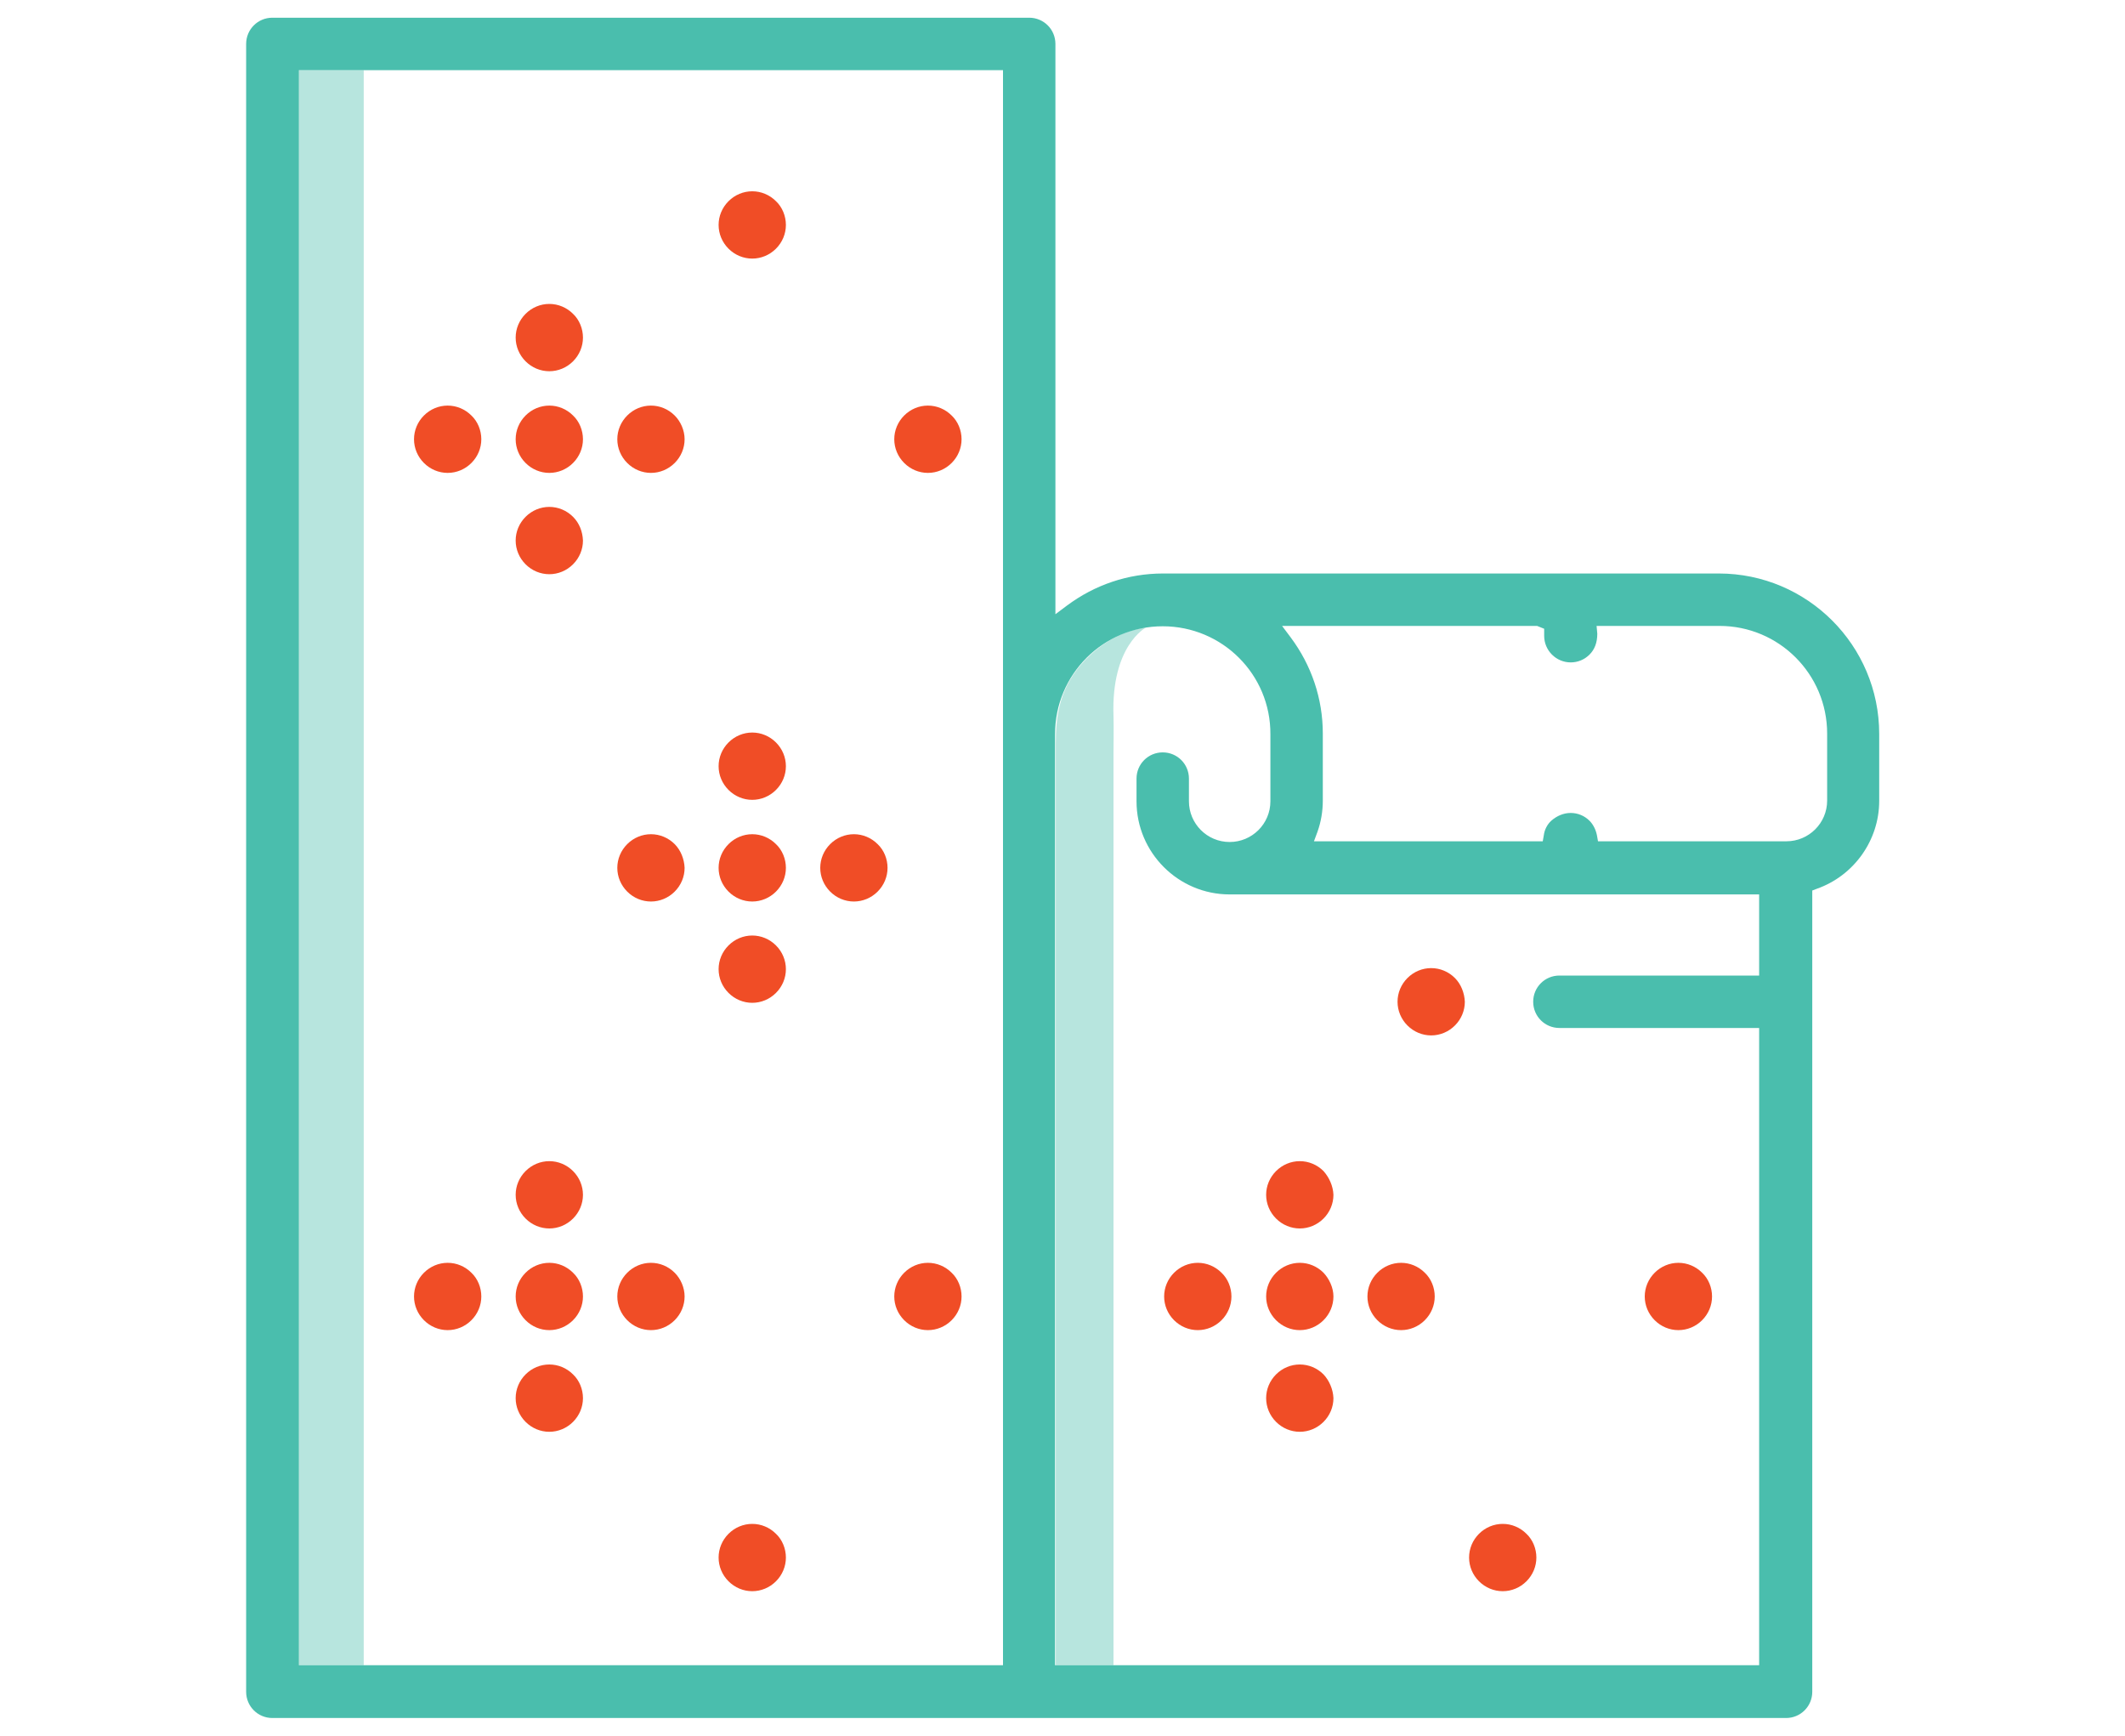 <?xml version="1.0" encoding="utf-8"?>
<!-- Generator: Adobe Illustrator 23.0.3, SVG Export Plug-In . SVG Version: 6.00 Build 0)  -->
<svg version="1.1" id="Layer_1" xmlns="http://www.w3.org/2000/svg" xmlns:xlink="http://www.w3.org/1999/xlink" x="0px" y="0px"
	 viewBox="0 0 60 49" style="enable-background:new 0 0 60 49;" xml:space="preserve">
<style type="text/css">
	.st0{fill:#B7E5DE;}
	.st1{fill:#4ABEAD;}
	.st2{fill:#F04D26;}
</style>
<g>
	<rect x="8.44" y="1.98" class="st0" width="1.83" height="45.03"/>
	<path class="st0" d="M31.44,47.01h-1.63v-24.3c0,0,0-1.42,0-1.71c0-0.79,0.1-1.62,0.85-2.39c0.83-0.85,1.69-0.89,1.69-0.89
		s-0.98,0.51-0.91,2.49c0.01,0.25,0,1.02,0,1.02V47.01z"/>
	<g>
		<g>
			<path class="st1" d="M7.69,48.5c-0.41,0-0.74-0.33-0.74-0.74V1.24c0-0.41,0.33-0.74,0.74-0.74h21.37c0.41,0,0.74,0.33,0.74,0.74
				v16.1l0.32-0.24c0.79-0.59,1.73-0.91,2.72-0.91h15.69c2.5,0,4.53,2.03,4.53,4.53v1.89c0,1.11-0.71,2.11-1.76,2.48l-0.13,0.05
				v22.62c0,0.41-0.33,0.74-0.74,0.74C50.42,48.5,7.69,48.5,7.69,48.5z M32.83,17.68c-1.68,0-3.04,1.36-3.04,3.04v26.29h19.88V29.02
				h-5.64c-0.41,0-0.74-0.33-0.74-0.74s0.33-0.74,0.74-0.74h5.64v-2.29H34.72c-1.45,0-2.63-1.18-2.63-2.63v-0.64
				c0-0.41,0.33-0.74,0.74-0.74s0.74,0.33,0.74,0.74v0.64c0,0.63,0.51,1.15,1.15,1.15c0.63,0,1.15-0.51,1.15-1.15v-1.89
				C35.88,19.04,34.51,17.68,32.83,17.68z M8.44,47.01h19.88V1.98H8.44V47.01z M44.35,22.95c0.2,0,0.39,0.08,0.53,0.22
				c0.11,0.11,0.18,0.26,0.21,0.41l0.03,0.17h5.32c0.63,0,1.15-0.51,1.15-1.15v-1.89c0-1.68-1.36-3.04-3.04-3.04h-3.47l0.02,0.22
				c0,0.26-0.08,0.45-0.22,0.59s-0.33,0.22-0.53,0.22c-0.2,0-0.39-0.08-0.53-0.22s-0.22-0.33-0.22-0.53v-0.2l-0.2-0.08H36.2
				l0.24,0.32c0.59,0.79,0.91,1.73,0.91,2.72v1.89c0,0.3-0.05,0.6-0.15,0.88l-0.1,0.27h6.46l0.03-0.17c0.02-0.16,0.1-0.31,0.21-0.41
				C43.96,23.03,44.15,22.95,44.35,22.95z"/>
		</g>
	</g>
	<g>
		<g>
			<path class="st2" d="M41.08,27.61c-0.18-0.18-0.42-0.28-0.67-0.28s-0.49,0.1-0.67,0.28s-0.28,0.42-0.28,0.67s0.1,0.49,0.28,0.67
				s0.42,0.28,0.67,0.28s0.49-0.1,0.67-0.28s0.28-0.42,0.28-0.67C41.35,28.03,41.25,27.78,41.08,27.61z"/>
		</g>
	</g>
	<g>
		<g>
			<path class="st2" d="M13.31,11.73c-0.18-0.18-0.42-0.28-0.67-0.28s-0.49,0.1-0.67,0.28c-0.18,0.18-0.28,0.42-0.28,0.67
				s0.1,0.49,0.28,0.67s0.42,0.28,0.67,0.28s0.49-0.1,0.67-0.28c0.18-0.18,0.28-0.42,0.28-0.67S13.49,11.9,13.31,11.73z"/>
		</g>
	</g>
	<g>
		<g>
			<path class="st2" d="M16.18,11.73c-0.18-0.18-0.42-0.28-0.67-0.28s-0.49,0.1-0.67,0.28c-0.18,0.18-0.28,0.42-0.28,0.67
				s0.1,0.49,0.28,0.67c0.18,0.18,0.42,0.28,0.67,0.28s0.49-0.1,0.67-0.28c0.18-0.18,0.28-0.42,0.28-0.67S16.36,11.9,16.18,11.73z"
				/>
		</g>
	</g>
	<g>
		<g>
			<path class="st2" d="M19.05,11.73c-0.18-0.18-0.42-0.28-0.67-0.28s-0.49,0.1-0.67,0.28c-0.18,0.18-0.28,0.42-0.28,0.67
				s0.1,0.49,0.28,0.67c0.18,0.18,0.42,0.28,0.67,0.28s0.49-0.1,0.67-0.28c0.18-0.18,0.28-0.42,0.28-0.67S19.22,11.9,19.05,11.73z"
				/>
		</g>
	</g>
	<g>
		<g>
			<path class="st2" d="M16.18,8.86c-0.18-0.18-0.42-0.28-0.67-0.28s-0.49,0.1-0.67,0.28c-0.18,0.18-0.28,0.42-0.28,0.67
				s0.1,0.49,0.28,0.67c0.18,0.18,0.42,0.28,0.67,0.28s0.49-0.1,0.67-0.28c0.18-0.18,0.28-0.42,0.28-0.67S16.36,9.03,16.18,8.86z"/>
		</g>
	</g>
	<g>
		<g>
			<path class="st2" d="M16.18,14.59c-0.18-0.18-0.42-0.28-0.67-0.28s-0.49,0.1-0.67,0.28c-0.18,0.18-0.28,0.42-0.28,0.67
				c0,0.25,0.1,0.49,0.28,0.67c0.18,0.18,0.42,0.28,0.67,0.28s0.49-0.1,0.67-0.28c0.18-0.18,0.28-0.42,0.28-0.67
				C16.45,15.01,16.36,14.77,16.18,14.59z"/>
		</g>
	</g>
	<g>
		<g>
			<path class="st2" d="M26.87,11.73c-0.18-0.18-0.42-0.28-0.67-0.28s-0.49,0.1-0.67,0.28c-0.18,0.18-0.28,0.42-0.28,0.67
				s0.1,0.49,0.28,0.67s0.42,0.28,0.67,0.28s0.49-0.1,0.67-0.28c0.18-0.18,0.28-0.42,0.28-0.67S27.05,11.9,26.87,11.73z"/>
		</g>
	</g>
	<g>
		<g>
			<path class="st2" d="M26.87,35.93c-0.18-0.18-0.42-0.28-0.67-0.28s-0.49,0.1-0.67,0.28s-0.28,0.42-0.28,0.67s0.1,0.49,0.28,0.67
				s0.42,0.28,0.67,0.28s0.49-0.1,0.67-0.28s0.28-0.42,0.28-0.67S27.05,36.1,26.87,35.93z"/>
		</g>
	</g>
	<g>
		<g>
			<path class="st2" d="M19.05,23.83c-0.18-0.18-0.42-0.28-0.67-0.28s-0.49,0.1-0.67,0.28s-0.28,0.42-0.28,0.67s0.1,0.49,0.28,0.67
				c0.18,0.18,0.42,0.28,0.67,0.28s0.49-0.1,0.67-0.28s0.28-0.42,0.28-0.67C19.32,24.25,19.22,24,19.05,23.83z"/>
		</g>
	</g>
	<g>
		<g>
			<path class="st2" d="M21.91,23.83c-0.18-0.18-0.42-0.28-0.67-0.28s-0.49,0.1-0.67,0.28s-0.28,0.42-0.28,0.67s0.1,0.49,0.28,0.67
				s0.42,0.28,0.67,0.28s0.49-0.1,0.67-0.28s0.28-0.42,0.28-0.67S22.09,24,21.91,23.83z"/>
		</g>
	</g>
	<g>
		<g>
			<path class="st2" d="M24.78,23.83c-0.18-0.18-0.42-0.28-0.67-0.28s-0.49,0.1-0.67,0.28s-0.28,0.42-0.28,0.67s0.1,0.49,0.28,0.67
				s0.42,0.28,0.67,0.28s0.49-0.1,0.67-0.28s0.28-0.42,0.28-0.67C25.06,24.25,24.96,24,24.78,23.83z"/>
		</g>
	</g>
	<g>
		<g>
			<path class="st2" d="M21.91,20.96c-0.18-0.18-0.42-0.28-0.67-0.28s-0.49,0.1-0.67,0.28s-0.28,0.42-0.28,0.67s0.1,0.49,0.28,0.67
				s0.42,0.28,0.67,0.28s0.49-0.1,0.67-0.28s0.28-0.42,0.28-0.67S22.09,21.14,21.91,20.96z"/>
		</g>
	</g>
	<g>
		<g>
			<path class="st2" d="M21.91,26.69c-0.18-0.18-0.42-0.28-0.67-0.28s-0.49,0.1-0.67,0.28s-0.28,0.42-0.28,0.67s0.1,0.49,0.28,0.67
				s0.42,0.28,0.67,0.28s0.49-0.1,0.67-0.28s0.28-0.42,0.28-0.67S22.09,26.87,21.91,26.69z"/>
		</g>
	</g>
	<g>
		<g>
			<path class="st2" d="M21.91,5.68C21.73,5.5,21.49,5.4,21.24,5.4s-0.49,0.1-0.67,0.28s-0.28,0.42-0.28,0.67s0.1,0.49,0.28,0.67
				s0.42,0.28,0.67,0.28s0.49-0.1,0.67-0.28c0.18-0.18,0.28-0.42,0.28-0.67S22.09,5.85,21.91,5.68z"/>
		</g>
	</g>
	<g>
		<g>
			<path class="st2" d="M21.91,43.3c-0.18-0.18-0.42-0.28-0.67-0.28s-0.49,0.1-0.67,0.28s-0.28,0.42-0.28,0.67s0.1,0.49,0.28,0.67
				c0.18,0.18,0.42,0.28,0.67,0.28s0.49-0.1,0.67-0.28s0.28-0.42,0.28-0.67S22.09,43.47,21.91,43.3z"/>
		</g>
	</g>
	<g>
		<g>
			<path class="st2" d="M13.31,35.93c-0.18-0.18-0.42-0.28-0.67-0.28s-0.49,0.1-0.67,0.28c-0.18,0.18-0.28,0.42-0.28,0.67
				s0.1,0.49,0.28,0.67s0.42,0.28,0.67,0.28s0.49-0.1,0.67-0.28s0.28-0.42,0.28-0.67S13.49,36.1,13.31,35.93z"/>
		</g>
	</g>
	<g>
		<g>
			<path class="st2" d="M16.18,35.93c-0.18-0.18-0.42-0.28-0.67-0.28s-0.49,0.1-0.67,0.28s-0.28,0.42-0.28,0.67s0.1,0.49,0.28,0.67
				c0.18,0.18,0.42,0.28,0.67,0.28s0.49-0.1,0.67-0.28c0.18-0.18,0.28-0.42,0.28-0.67S16.36,36.1,16.18,35.93z"/>
		</g>
	</g>
	<g>
		<g>
			<path class="st2" d="M19.05,35.93c-0.18-0.18-0.42-0.28-0.67-0.28s-0.49,0.1-0.67,0.28s-0.28,0.42-0.28,0.67s0.1,0.49,0.28,0.67
				c0.18,0.18,0.42,0.28,0.67,0.28s0.49-0.1,0.67-0.28s0.28-0.42,0.28-0.67S19.22,36.1,19.05,35.93z"/>
		</g>
	</g>
	<g>
		<g>
			<path class="st2" d="M16.18,33.06c-0.18-0.18-0.42-0.28-0.67-0.28s-0.49,0.1-0.67,0.28s-0.28,0.42-0.28,0.67s0.1,0.49,0.28,0.67
				c0.18,0.18,0.42,0.28,0.67,0.28s0.49-0.1,0.67-0.28c0.18-0.18,0.28-0.42,0.28-0.67S16.36,33.24,16.18,33.06z"/>
		</g>
	</g>
	<g>
		<g>
			<path class="st2" d="M16.18,38.8c-0.18-0.18-0.42-0.28-0.67-0.28s-0.49,0.1-0.67,0.28s-0.28,0.42-0.28,0.67s0.1,0.49,0.28,0.67
				c0.18,0.18,0.42,0.28,0.67,0.28s0.49-0.1,0.67-0.28c0.18-0.18,0.28-0.42,0.28-0.67S16.36,38.97,16.18,38.8z"/>
		</g>
	</g>
	<g>
		<g>
			<path class="st2" d="M48.06,35.93c-0.18-0.18-0.42-0.28-0.67-0.28s-0.49,0.1-0.67,0.28c-0.18,0.18-0.28,0.42-0.28,0.67
				s0.1,0.49,0.28,0.67c0.18,0.18,0.42,0.28,0.67,0.28s0.49-0.1,0.67-0.28c0.18-0.18,0.28-0.42,0.28-0.67S48.24,36.1,48.06,35.93z"
				/>
		</g>
	</g>
	<g>
		<g>
			<path class="st2" d="M43.1,43.3c-0.18-0.18-0.42-0.28-0.67-0.28s-0.49,0.1-0.67,0.28c-0.18,0.18-0.28,0.42-0.28,0.67
				s0.1,0.49,0.28,0.67c0.18,0.18,0.42,0.28,0.67,0.28s0.49-0.1,0.67-0.28c0.18-0.18,0.28-0.42,0.28-0.67S43.28,43.47,43.1,43.3z"/>
		</g>
	</g>
	<g>
		<g>
			<path class="st2" d="M34.49,35.93c-0.18-0.18-0.42-0.28-0.67-0.28s-0.49,0.1-0.67,0.28s-0.28,0.42-0.28,0.67s0.1,0.49,0.28,0.67
				c0.18,0.18,0.42,0.28,0.67,0.28s0.49-0.1,0.67-0.28s0.28-0.42,0.28-0.67S34.67,36.1,34.49,35.93z"/>
		</g>
	</g>
	<g>
		<g>
			<path class="st2" d="M37.37,35.93c-0.18-0.18-0.42-0.28-0.67-0.28s-0.49,0.1-0.67,0.28s-0.28,0.42-0.28,0.67s0.1,0.49,0.28,0.67
				s0.42,0.28,0.67,0.28s0.49-0.1,0.67-0.28s0.28-0.42,0.28-0.67S37.53,36.1,37.37,35.93z"/>
		</g>
	</g>
	<g>
		<g>
			<path class="st2" d="M40.23,35.93c-0.18-0.18-0.42-0.28-0.67-0.28s-0.49,0.1-0.67,0.28c-0.18,0.18-0.28,0.42-0.28,0.67
				s0.1,0.49,0.28,0.67c0.18,0.18,0.42,0.28,0.67,0.28s0.49-0.1,0.67-0.28c0.18-0.18,0.28-0.42,0.28-0.67S40.41,36.1,40.23,35.93z"
				/>
		</g>
	</g>
	<g>
		<g>
			<path class="st2" d="M37.37,33.06c-0.18-0.18-0.42-0.28-0.67-0.28s-0.49,0.1-0.67,0.28s-0.28,0.42-0.28,0.67s0.1,0.49,0.28,0.67
				c0.18,0.18,0.42,0.28,0.67,0.28s0.49-0.1,0.67-0.28s0.28-0.42,0.28-0.67C37.64,33.48,37.53,33.24,37.37,33.06z"/>
		</g>
	</g>
	<g>
		<g>
			<path class="st2" d="M37.37,38.8c-0.18-0.18-0.42-0.28-0.67-0.28s-0.49,0.1-0.67,0.28s-0.28,0.42-0.28,0.67s0.1,0.49,0.28,0.67
				c0.18,0.18,0.42,0.28,0.67,0.28s0.49-0.1,0.67-0.28s0.28-0.42,0.28-0.67C37.64,39.22,37.53,38.97,37.37,38.8z"/>
		</g>
	</g>
</g>
</svg>
